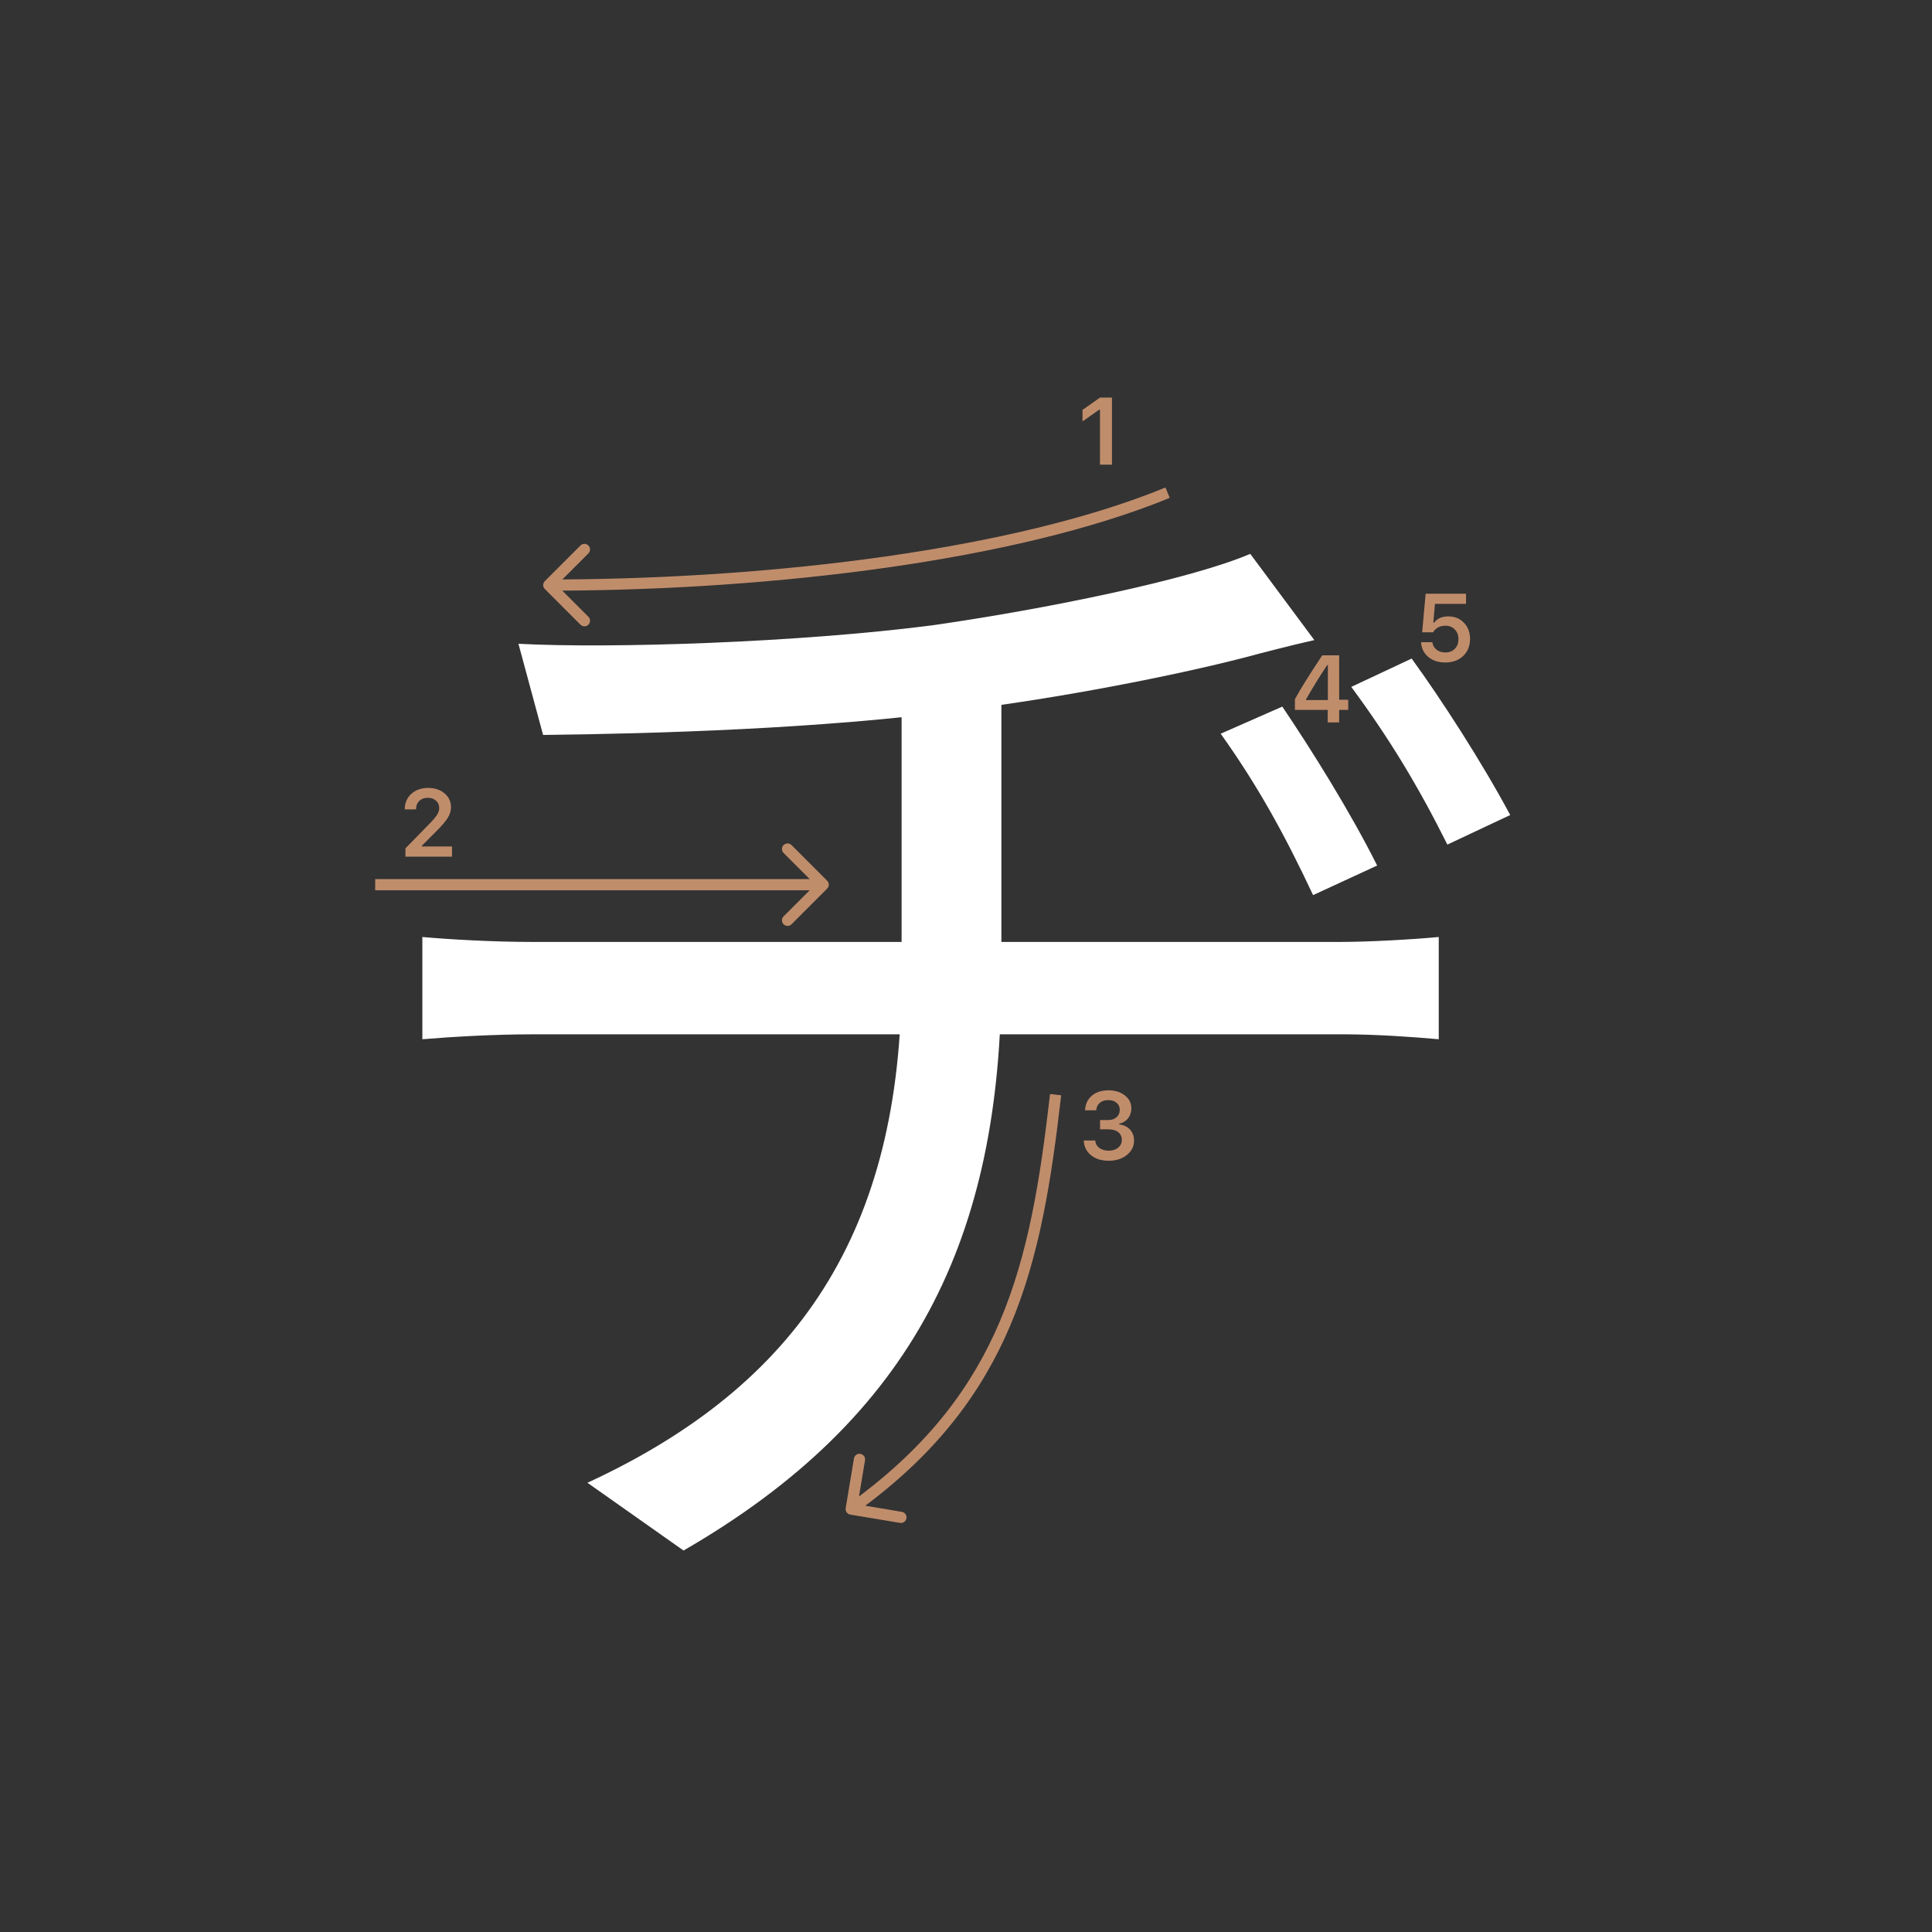 <svg width="345" height="345" viewBox="0 0 345 345" fill="none" xmlns="http://www.w3.org/2000/svg">
<rect x="0" y="0" width="345" height="345" fill="#333333" stroke="none"/>
<path d="M228.98 126.18C234.04 133.66 241.08 144.88 245.92 154.56L234.48 159.84C229.42 149.06 224.58 140.26 217.98 131.02L228.98 126.18ZM252.08 117.6C257.36 124.86 264.62 136.08 269.68 145.54L258.46 150.82C253.18 140.26 248.12 131.9 241.3 122.66L252.08 117.6ZM92.58 114.96C109.08 115.84 142.74 114.74 166.5 111.66C186.52 108.8 212.48 103.52 223.26 98.9L234.7 114.3C229.86 115.4 225.68 116.5 222.38 117.38C209.62 120.68 189.38 124.64 171.56 126.84C146.92 130.14 116.78 131.02 96.98 131.24L92.58 114.96ZM104.9 264.78C142.52 247.4 161 219.9 161 174.36C161 174.36 161 154.56 161 124.42L178.82 122.22C178.82 139.38 178.82 174.14 178.82 174.14C178.82 221 163.2 253.12 122.06 276.88L104.9 264.78ZM75.42 167.32C80.26 167.76 88.18 168.2 94.78 168.2C108.86 168.2 225.9 168.2 239.54 168.2C244.38 168.2 252.3 167.76 256.92 167.32V185.58C252.08 185.14 245.48 184.7 239.98 184.7C226.78 184.7 108.64 184.7 95.22 184.7C88.18 184.7 80.7 185.14 75.42 185.58V167.32Z" fill="white"/>
<path d="M237.087 129V126.767H231.235V124.858C232.209 123.065 233.836 120.453 236.116 117.022H239.138V124.958H240.756V126.767H239.138V129H237.087ZM233.219 124.883V125.007H237.121V118.765H237.004C235.709 120.68 234.448 122.719 233.219 124.883Z" fill="#C08D6B"/>
<path d="M258.066 118.299C256.832 118.299 255.82 117.961 255.028 117.286C254.237 116.611 253.816 115.742 253.767 114.68H255.775C255.842 115.228 256.088 115.67 256.514 116.008C256.94 116.345 257.463 116.514 258.083 116.514C258.786 116.514 259.353 116.298 259.785 115.867C260.222 115.43 260.44 114.854 260.44 114.14C260.44 113.426 260.222 112.848 259.785 112.405C259.353 111.957 258.791 111.733 258.1 111.733C257.613 111.733 257.178 111.835 256.796 112.04C256.42 112.245 256.121 112.535 255.9 112.912H253.958L254.58 106.022H261.793V107.832H256.24L255.95 111.193H256.091C256.644 110.446 257.488 110.073 258.623 110.073C259.757 110.073 260.687 110.449 261.412 111.202C262.142 111.954 262.507 112.917 262.507 114.09C262.507 115.341 262.098 116.356 261.279 117.137C260.465 117.911 259.395 118.299 258.066 118.299Z" fill="#C08D6B"/>
<path d="M196.426 82.978V73.158H196.285L193.305 75.25V73.191L196.434 71H198.567V82.978H196.426Z" fill="#C08D6B"/>
<path d="M196.439 201.666V200.005H197.9C198.509 200.005 199.004 199.839 199.386 199.507C199.768 199.17 199.958 198.733 199.958 198.196C199.958 197.665 199.77 197.241 199.394 196.926C199.023 196.605 198.525 196.444 197.9 196.444C197.28 196.444 196.777 196.608 196.389 196.934C196.007 197.261 195.797 197.706 195.758 198.271H193.758C193.813 197.169 194.217 196.3 194.97 195.664C195.722 195.022 196.721 194.701 197.966 194.701C199.128 194.701 200.094 195.006 200.863 195.614C201.638 196.217 202.025 196.978 202.025 197.897C202.025 198.6 201.829 199.2 201.436 199.698C201.049 200.196 200.523 200.514 199.859 200.653V200.794C200.678 200.888 201.323 201.195 201.793 201.715C202.269 202.236 202.507 202.894 202.507 203.691C202.507 204.72 202.075 205.575 201.212 206.256C200.354 206.937 199.275 207.277 197.975 207.277C196.685 207.277 195.634 206.948 194.82 206.289C194.012 205.631 193.581 204.753 193.525 203.658H195.576C195.62 204.211 195.861 204.654 196.298 204.986C196.735 205.312 197.299 205.476 197.991 205.476C198.677 205.476 199.236 205.299 199.668 204.944C200.105 204.585 200.324 204.123 200.324 203.558C200.324 202.972 200.111 202.509 199.685 202.172C199.258 201.834 198.677 201.666 197.941 201.666H196.439Z" fill="#C08D6B"/>
<path d="M72.283 144.503C72.283 143.385 72.671 142.472 73.445 141.764C74.226 141.055 75.23 140.701 76.459 140.701C77.643 140.701 78.617 141.025 79.38 141.672C80.15 142.32 80.534 143.144 80.534 144.146C80.534 144.788 80.341 145.424 79.953 146.055C79.566 146.681 78.863 147.497 77.845 148.504L75.338 151.019V151.16H80.717V152.978H72.399V151.492L76.392 147.408C77.211 146.578 77.756 145.956 78.027 145.541C78.299 145.12 78.434 144.699 78.434 144.279C78.434 143.753 78.24 143.319 77.853 142.976C77.471 142.632 76.984 142.461 76.392 142.461C75.767 142.461 75.26 142.649 74.873 143.025C74.486 143.402 74.292 143.894 74.292 144.503V144.536H72.283V144.503Z" fill="#C08D6B"/>
<path fill-rule="evenodd" clip-rule="evenodd" d="M141.343 150.907L147.707 157.271C148.098 157.661 148.098 158.295 147.707 158.685L141.343 165.049C140.953 165.44 140.319 165.44 139.929 165.049C139.538 164.659 139.538 164.025 139.929 163.635L144.586 158.978L67 158.978L67 156.978L144.586 156.978L139.929 152.321C139.538 151.931 139.538 151.297 139.929 150.907C140.319 150.516 140.953 150.516 141.343 150.907Z" fill="#C08D6B"/>
<path fill-rule="evenodd" clip-rule="evenodd" d="M100.421 103.471C137.83 103.263 180.891 98.236 208.12 87.053L208.88 88.903C181.29 100.234 137.912 105.265 100.408 105.471L105.071 110.135C105.462 110.525 105.462 111.159 105.071 111.549C104.681 111.94 104.047 111.94 103.657 111.549L97.293 105.185C96.902 104.795 96.902 104.161 97.293 103.771L103.657 97.407C104.047 97.016 104.681 97.016 105.071 97.407C105.462 97.797 105.462 98.431 105.071 98.821L100.421 103.471Z" fill="#C08D6B"/>
<path fill-rule="evenodd" clip-rule="evenodd" d="M178.518 236.024C183.644 223.981 185.757 210.607 187.507 195.364L189.494 195.592C187.743 210.849 185.607 224.475 180.358 236.807C175.339 248.598 167.493 259.166 154.509 268.882L161.042 269.971C161.587 270.062 161.955 270.577 161.864 271.122C161.773 271.667 161.258 272.035 160.713 271.944L151.836 270.464C151.291 270.374 150.923 269.858 151.014 269.314L152.493 260.436C152.584 259.891 153.099 259.523 153.644 259.614C154.189 259.705 154.557 260.22 154.466 260.765L153.39 267.222C166.055 257.725 173.652 247.454 178.518 236.024Z" fill="#C08D6B"/>
</svg>
